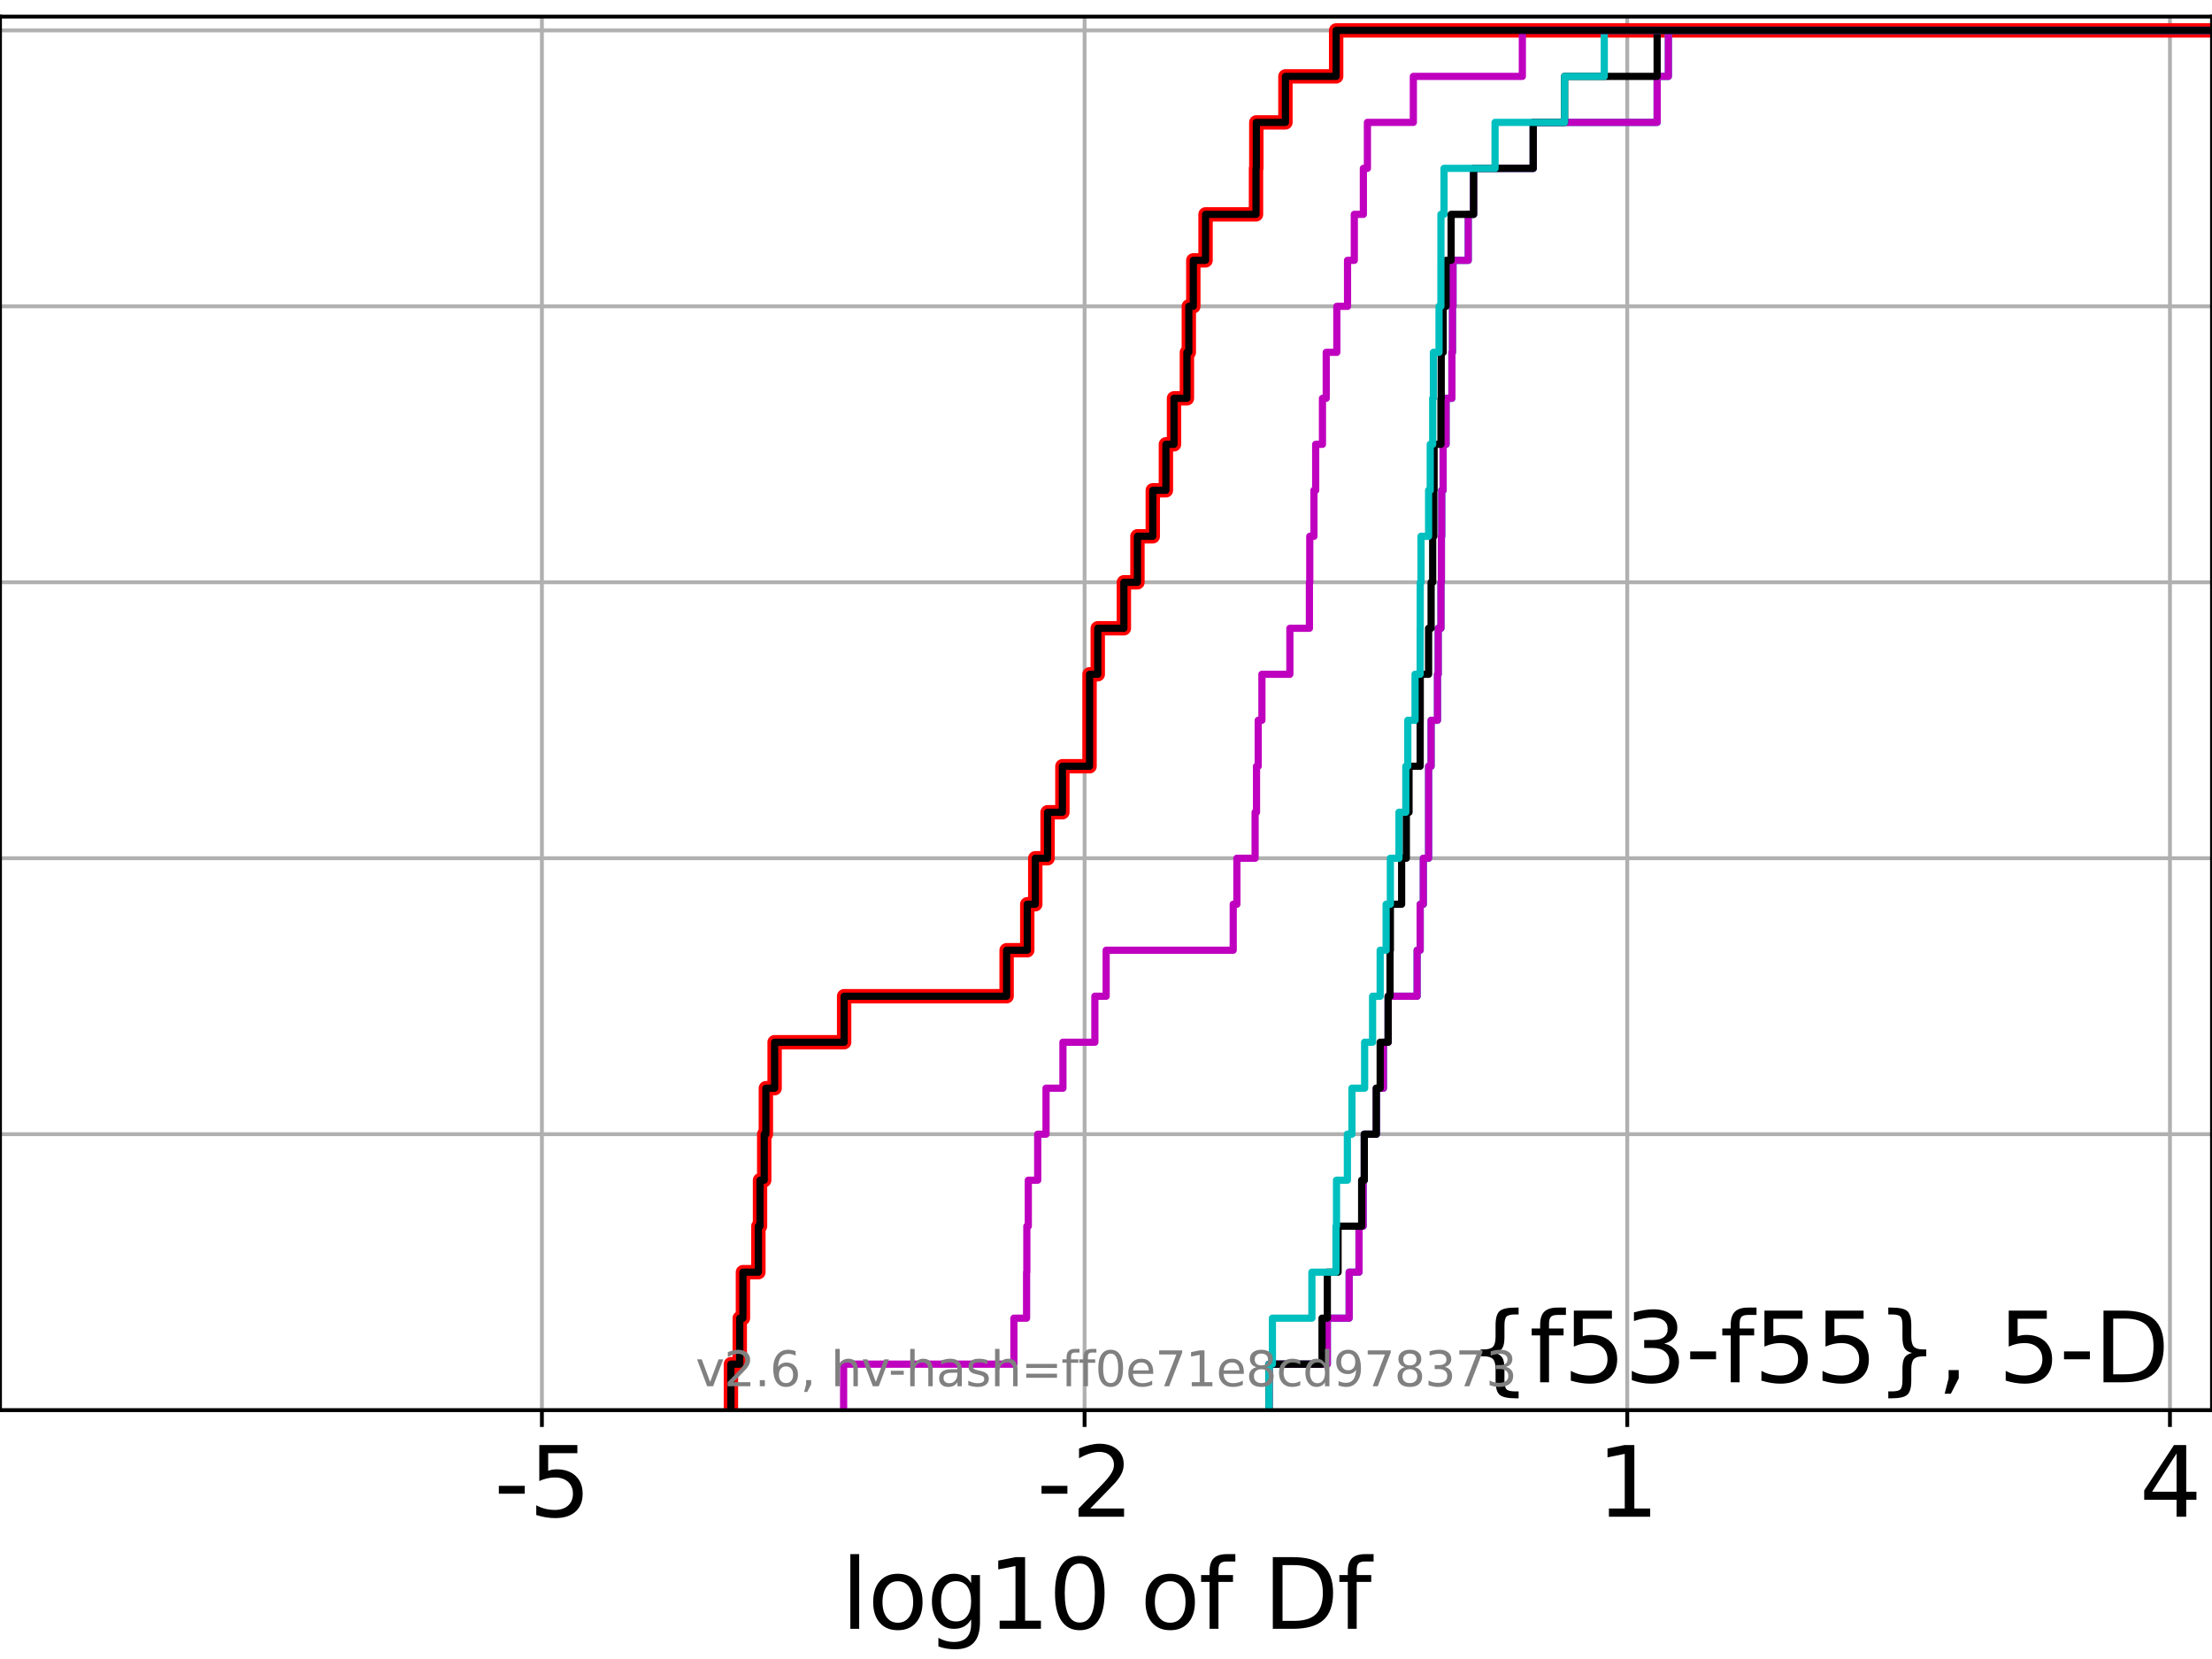 <?xml version="1.0" encoding="utf-8" standalone="no"?>
<!DOCTYPE svg PUBLIC "-//W3C//DTD SVG 1.1//EN"
  "http://www.w3.org/Graphics/SVG/1.1/DTD/svg11.dtd">
<svg xmlns:xlink="http://www.w3.org/1999/xlink" width="460.8pt" height="345.6pt" viewBox="0 0 460.8 345.6" xmlns="http://www.w3.org/2000/svg" version="1.1">
 <defs>
  <style type="text/css">*{stroke-linejoin: round; stroke-linecap: butt}</style>
 </defs>
 <g id="figure_1">
  <g id="patch_1">
   <path d="M 0 345.6 
L 460.8 345.6 
L 460.8 0 
L 0 0 
z
" style="fill: #ffffff"/>
  </g>
  <g id="axes_1">
   <g id="patch_2">
    <path d="M 0 293.76 
L 460.8 293.76 
L 460.8 3.456 
L 0 3.456 
z
" style="fill: #ffffff"/>
   </g>
   <g id="matplotlib.axis_1">
    <g id="xtick_1">
     <g id="line2d_1">
      <path d="M 112.888 293.76 
L 112.888 3.456 
" clip-path="url(#pc36788ad36)" style="fill: none; stroke: #b0b0b0; stroke-width: 0.8; stroke-linecap: square"/>
     </g>
     <g id="line2d_2">
      <defs>
       <path id="mce66dcac14" d="M 0 0 
L 0 3.5 
" style="stroke: #000000; stroke-width: 0.8"/>
      </defs>
      <g>
       <use xlink:href="#mce66dcac14" x="112.888" y="293.76" style="stroke: #000000; stroke-width: 0.8"/>
      </g>
     </g>
     <g id="text_1">
      <!-- -5 -->
      <g transform="translate(102.917 315.957) scale(0.2 -0.2)">
       <defs>
        <path id="DejaVuSans-2d" d="M 313 2009 
L 1997 2009 
L 1997 1497 
L 313 1497 
L 313 2009 
z
" transform="scale(0.016)"/>
        <path id="DejaVuSans-35" d="M 691 4666 
L 3169 4666 
L 3169 4134 
L 1269 4134 
L 1269 2991 
Q 1406 3038 1543 3061 
Q 1681 3084 1819 3084 
Q 2600 3084 3056 2656 
Q 3513 2228 3513 1497 
Q 3513 744 3044 326 
Q 2575 -91 1722 -91 
Q 1428 -91 1123 -41 
Q 819 9 494 109 
L 494 744 
Q 775 591 1075 516 
Q 1375 441 1709 441 
Q 2250 441 2565 725 
Q 2881 1009 2881 1497 
Q 2881 1984 2565 2268 
Q 2250 2553 1709 2553 
Q 1456 2553 1204 2497 
Q 953 2441 691 2322 
L 691 4666 
z
" transform="scale(0.016)"/>
       </defs>
       <use xlink:href="#DejaVuSans-2d"/>
       <use xlink:href="#DejaVuSans-35" x="36.084"/>
      </g>
     </g>
    </g>
    <g id="xtick_2">
     <g id="line2d_3">
      <path d="M 225.938 293.76 
L 225.938 3.456 
" clip-path="url(#pc36788ad36)" style="fill: none; stroke: #b0b0b0; stroke-width: 0.8; stroke-linecap: square"/>
     </g>
     <g id="line2d_4">
      <g>
       <use xlink:href="#mce66dcac14" x="225.938" y="293.76" style="stroke: #000000; stroke-width: 0.8"/>
      </g>
     </g>
     <g id="text_2">
      <!-- -2 -->
      <g transform="translate(215.968 315.957) scale(0.2 -0.2)">
       <defs>
        <path id="DejaVuSans-32" d="M 1228 531 
L 3431 531 
L 3431 0 
L 469 0 
L 469 531 
Q 828 903 1448 1529 
Q 2069 2156 2228 2338 
Q 2531 2678 2651 2914 
Q 2772 3150 2772 3378 
Q 2772 3750 2511 3984 
Q 2250 4219 1831 4219 
Q 1534 4219 1204 4116 
Q 875 4013 500 3803 
L 500 4441 
Q 881 4594 1212 4672 
Q 1544 4750 1819 4750 
Q 2544 4750 2975 4387 
Q 3406 4025 3406 3419 
Q 3406 3131 3298 2873 
Q 3191 2616 2906 2266 
Q 2828 2175 2409 1742 
Q 1991 1309 1228 531 
z
" transform="scale(0.016)"/>
       </defs>
       <use xlink:href="#DejaVuSans-2d"/>
       <use xlink:href="#DejaVuSans-32" x="36.084"/>
      </g>
     </g>
    </g>
    <g id="xtick_3">
     <g id="line2d_5">
      <path d="M 338.989 293.76 
L 338.989 3.456 
" clip-path="url(#pc36788ad36)" style="fill: none; stroke: #b0b0b0; stroke-width: 0.8; stroke-linecap: square"/>
     </g>
     <g id="line2d_6">
      <g>
       <use xlink:href="#mce66dcac14" x="338.989" y="293.76" style="stroke: #000000; stroke-width: 0.8"/>
      </g>
     </g>
     <g id="text_3">
      <!-- 1 -->
      <g transform="translate(332.626 315.957) scale(0.2 -0.2)">
       <defs>
        <path id="DejaVuSans-31" d="M 794 531 
L 1825 531 
L 1825 4091 
L 703 3866 
L 703 4441 
L 1819 4666 
L 2450 4666 
L 2450 531 
L 3481 531 
L 3481 0 
L 794 0 
L 794 531 
z
" transform="scale(0.016)"/>
       </defs>
       <use xlink:href="#DejaVuSans-31"/>
      </g>
     </g>
    </g>
    <g id="xtick_4">
     <g id="line2d_7">
      <path d="M 452.039 293.76 
L 452.039 3.456 
" clip-path="url(#pc36788ad36)" style="fill: none; stroke: #b0b0b0; stroke-width: 0.8; stroke-linecap: square"/>
     </g>
     <g id="line2d_8">
      <g>
       <use xlink:href="#mce66dcac14" x="452.039" y="293.76" style="stroke: #000000; stroke-width: 0.8"/>
      </g>
     </g>
     <g id="text_4">
      <!-- 4 -->
      <g transform="translate(445.677 315.957) scale(0.2 -0.2)">
       <defs>
        <path id="DejaVuSans-34" d="M 2419 4116 
L 825 1625 
L 2419 1625 
L 2419 4116 
z
M 2253 4666 
L 3047 4666 
L 3047 1625 
L 3713 1625 
L 3713 1100 
L 3047 1100 
L 3047 0 
L 2419 0 
L 2419 1100 
L 313 1100 
L 313 1709 
L 2253 4666 
z
" transform="scale(0.016)"/>
       </defs>
       <use xlink:href="#DejaVuSans-34"/>
      </g>
     </g>
    </g>
    <g id="text_5">
     <!-- log10 of Df -->
     <g transform="translate(175.214 339.313) scale(0.2 -0.2)">
      <defs>
       <path id="DejaVuSans-6c" d="M 603 4863 
L 1178 4863 
L 1178 0 
L 603 0 
L 603 4863 
z
" transform="scale(0.016)"/>
       <path id="DejaVuSans-6f" d="M 1959 3097 
Q 1497 3097 1228 2736 
Q 959 2375 959 1747 
Q 959 1119 1226 758 
Q 1494 397 1959 397 
Q 2419 397 2687 759 
Q 2956 1122 2956 1747 
Q 2956 2369 2687 2733 
Q 2419 3097 1959 3097 
z
M 1959 3584 
Q 2709 3584 3137 3096 
Q 3566 2609 3566 1747 
Q 3566 888 3137 398 
Q 2709 -91 1959 -91 
Q 1206 -91 779 398 
Q 353 888 353 1747 
Q 353 2609 779 3096 
Q 1206 3584 1959 3584 
z
" transform="scale(0.016)"/>
       <path id="DejaVuSans-67" d="M 2906 1791 
Q 2906 2416 2648 2759 
Q 2391 3103 1925 3103 
Q 1463 3103 1205 2759 
Q 947 2416 947 1791 
Q 947 1169 1205 825 
Q 1463 481 1925 481 
Q 2391 481 2648 825 
Q 2906 1169 2906 1791 
z
M 3481 434 
Q 3481 -459 3084 -895 
Q 2688 -1331 1869 -1331 
Q 1566 -1331 1297 -1286 
Q 1028 -1241 775 -1147 
L 775 -588 
Q 1028 -725 1275 -790 
Q 1522 -856 1778 -856 
Q 2344 -856 2625 -561 
Q 2906 -266 2906 331 
L 2906 616 
Q 2728 306 2450 153 
Q 2172 0 1784 0 
Q 1141 0 747 490 
Q 353 981 353 1791 
Q 353 2603 747 3093 
Q 1141 3584 1784 3584 
Q 2172 3584 2450 3431 
Q 2728 3278 2906 2969 
L 2906 3500 
L 3481 3500 
L 3481 434 
z
" transform="scale(0.016)"/>
       <path id="DejaVuSans-30" d="M 2034 4250 
Q 1547 4250 1301 3770 
Q 1056 3291 1056 2328 
Q 1056 1369 1301 889 
Q 1547 409 2034 409 
Q 2525 409 2770 889 
Q 3016 1369 3016 2328 
Q 3016 3291 2770 3770 
Q 2525 4250 2034 4250 
z
M 2034 4750 
Q 2819 4750 3233 4129 
Q 3647 3509 3647 2328 
Q 3647 1150 3233 529 
Q 2819 -91 2034 -91 
Q 1250 -91 836 529 
Q 422 1150 422 2328 
Q 422 3509 836 4129 
Q 1250 4750 2034 4750 
z
" transform="scale(0.016)"/>
       <path id="DejaVuSans-20" transform="scale(0.016)"/>
       <path id="DejaVuSans-66" d="M 2375 4863 
L 2375 4384 
L 1825 4384 
Q 1516 4384 1395 4259 
Q 1275 4134 1275 3809 
L 1275 3500 
L 2222 3500 
L 2222 3053 
L 1275 3053 
L 1275 0 
L 697 0 
L 697 3053 
L 147 3053 
L 147 3500 
L 697 3500 
L 697 3744 
Q 697 4328 969 4595 
Q 1241 4863 1831 4863 
L 2375 4863 
z
" transform="scale(0.016)"/>
       <path id="DejaVuSans-44" d="M 1259 4147 
L 1259 519 
L 2022 519 
Q 2988 519 3436 956 
Q 3884 1394 3884 2338 
Q 3884 3275 3436 3711 
Q 2988 4147 2022 4147 
L 1259 4147 
z
M 628 4666 
L 1925 4666 
Q 3281 4666 3915 4102 
Q 4550 3538 4550 2338 
Q 4550 1131 3912 565 
Q 3275 0 1925 0 
L 628 0 
L 628 4666 
z
" transform="scale(0.016)"/>
      </defs>
      <use xlink:href="#DejaVuSans-6c"/>
      <use xlink:href="#DejaVuSans-6f" x="27.783"/>
      <use xlink:href="#DejaVuSans-67" x="88.965"/>
      <use xlink:href="#DejaVuSans-31" x="152.441"/>
      <use xlink:href="#DejaVuSans-30" x="216.064"/>
      <use xlink:href="#DejaVuSans-20" x="279.688"/>
      <use xlink:href="#DejaVuSans-6f" x="311.475"/>
      <use xlink:href="#DejaVuSans-66" x="372.656"/>
      <use xlink:href="#DejaVuSans-20" x="407.861"/>
      <use xlink:href="#DejaVuSans-44" x="439.648"/>
      <use xlink:href="#DejaVuSans-66" x="516.65"/>
     </g>
    </g>
   </g>
   <g id="matplotlib.axis_2">
    <g id="ytick_1">
     <g id="line2d_9">
      <path d="M 0 293.76 
L 460.8 293.76 
" clip-path="url(#pc36788ad36)" style="fill: none; stroke: #b0b0b0; stroke-width: 0.8; stroke-linecap: square"/>
     </g>
     <g id="line2d_10">
      <defs>
       <path id="m2deb94851a" d="M 0 0 
L -3.5 0 
" style="stroke: #000000; stroke-width: 0.8"/>
      </defs>
      <g>
       <use xlink:href="#m2deb94851a" x="0" y="293.76" style="stroke: #000000; stroke-width: 0.8"/>
      </g>
     </g>
    </g>
    <g id="ytick_2">
     <g id="line2d_11">
      <path d="M 0 236.274 
L 460.8 236.274 
" clip-path="url(#pc36788ad36)" style="fill: none; stroke: #b0b0b0; stroke-width: 0.8; stroke-linecap: square"/>
     </g>
     <g id="line2d_12">
      <g>
       <use xlink:href="#m2deb94851a" x="0" y="236.274" style="stroke: #000000; stroke-width: 0.8"/>
      </g>
     </g>
    </g>
    <g id="ytick_3">
     <g id="line2d_13">
      <path d="M 0 178.788 
L 460.8 178.788 
" clip-path="url(#pc36788ad36)" style="fill: none; stroke: #b0b0b0; stroke-width: 0.8; stroke-linecap: square"/>
     </g>
     <g id="line2d_14">
      <g>
       <use xlink:href="#m2deb94851a" x="0" y="178.788" style="stroke: #000000; stroke-width: 0.8"/>
      </g>
     </g>
    </g>
    <g id="ytick_4">
     <g id="line2d_15">
      <path d="M 0 121.302 
L 460.8 121.302 
" clip-path="url(#pc36788ad36)" style="fill: none; stroke: #b0b0b0; stroke-width: 0.8; stroke-linecap: square"/>
     </g>
     <g id="line2d_16">
      <g>
       <use xlink:href="#m2deb94851a" x="0" y="121.302" style="stroke: #000000; stroke-width: 0.8"/>
      </g>
     </g>
    </g>
    <g id="ytick_5">
     <g id="line2d_17">
      <path d="M 0 63.816 
L 460.8 63.816 
" clip-path="url(#pc36788ad36)" style="fill: none; stroke: #b0b0b0; stroke-width: 0.8; stroke-linecap: square"/>
     </g>
     <g id="line2d_18">
      <g>
       <use xlink:href="#m2deb94851a" x="0" y="63.816" style="stroke: #000000; stroke-width: 0.8"/>
      </g>
     </g>
    </g>
    <g id="ytick_6">
     <g id="line2d_19">
      <path d="M 0 6.33 
L 460.8 6.33 
" clip-path="url(#pc36788ad36)" style="fill: none; stroke: #b0b0b0; stroke-width: 0.8; stroke-linecap: square"/>
     </g>
     <g id="line2d_20">
      <g>
       <use xlink:href="#m2deb94851a" x="0" y="6.33" style="stroke: #000000; stroke-width: 0.8"/>
      </g>
     </g>
    </g>
   </g>
   <g id="line2d_21">
    <path d="M 152.264 293.76 
L 152.264 284.179 
L 154.103 284.179 
L 154.103 274.598 
L 154.769 274.598 
L 154.769 265.017 
L 157.984 265.017 
L 157.984 255.436 
L 158.327 255.436 
L 158.327 245.855 
L 159.199 245.855 
L 159.199 236.274 
L 159.544 236.274 
L 159.544 226.693 
L 161.368 226.693 
L 161.368 217.112 
L 175.848 217.112 
L 175.848 207.531 
L 209.696 207.531 
L 209.696 197.95 
L 213.998 197.95 
L 213.998 188.369 
L 215.667 188.369 
L 215.667 178.788 
L 218.23 178.788 
L 218.23 169.207 
L 221.316 169.207 
L 221.316 159.626 
L 226.973 159.626 
L 226.973 150.045 
L 226.974 150.045 
L 226.974 140.464 
L 228.683 140.464 
L 228.683 130.883 
L 234.122 130.883 
L 234.122 121.302 
L 236.949 121.302 
L 236.949 111.721 
L 240.146 111.721 
L 240.146 102.14 
L 242.88 102.14 
L 242.88 92.559 
L 244.566 92.559 
L 244.566 82.978 
L 247.257 82.978 
L 247.257 73.397 
L 247.651 73.397 
L 247.651 63.816 
L 248.589 63.816 
L 248.589 54.235 
L 251.137 54.235 
L 251.137 44.654 
L 261.649 44.654 
L 261.649 35.073 
L 261.714 35.073 
L 261.714 25.492 
L 267.778 25.492 
L 267.778 15.911 
L 278.344 15.911 
L 278.344 6.33 
L 278.344 6.33 
L 278.344 6.33 
L 460.8 6.33 
" clip-path="url(#pc36788ad36)" style="fill: none; stroke: #ff0000; stroke-width: 3; stroke-linecap: square"/>
   </g>
   <g id="line2d_22">
    <path d="M 264.355 293.76 
L 264.355 284.179 
L 276.509 284.179 
L 276.509 274.598 
L 281.056 274.598 
L 281.056 265.017 
L 283.108 265.017 
L 283.108 255.436 
L 283.974 255.436 
L 283.974 245.855 
L 284.209 245.855 
L 284.209 236.274 
L 286.711 236.274 
L 286.711 226.693 
L 288.196 226.693 
L 288.196 217.112 
L 289.178 217.112 
L 289.178 207.531 
L 295.214 207.531 
L 295.214 197.95 
L 295.848 197.95 
L 295.848 188.369 
L 296.505 188.369 
L 296.505 178.788 
L 297.604 178.788 
L 297.604 169.207 
L 297.604 169.207 
L 297.604 159.626 
L 298.127 159.626 
L 298.127 150.045 
L 299.454 150.045 
L 299.454 140.464 
L 299.608 140.464 
L 299.608 130.883 
L 300.18 130.883 
L 300.18 121.302 
L 300.267 121.302 
L 300.267 111.721 
L 300.336 111.721 
L 300.336 102.14 
L 300.625 102.14 
L 300.625 92.559 
L 301.242 92.559 
L 301.242 82.978 
L 302.459 82.978 
L 302.459 73.397 
L 302.579 73.397 
L 302.579 63.816 
L 302.685 63.816 
L 302.685 54.235 
L 305.864 54.235 
L 305.864 44.654 
L 306.974 44.654 
L 306.974 35.073 
L 319.398 35.073 
L 319.398 25.492 
L 345.214 25.492 
L 345.214 15.911 
L 347.556 15.911 
L 347.556 6.33 
L 347.556 6.33 
L 347.556 6.33 
L 460.8 6.33 
" clip-path="url(#pc36788ad36)" style="fill: none; stroke: #00bfbf; stroke-width: 1.5; stroke-linecap: square"/>
   </g>
   <g id="line2d_23">
    <path d="M 264.355 293.76 
L 264.355 284.179 
L 276.509 284.179 
L 276.509 274.598 
L 281.056 274.598 
L 281.056 265.017 
L 283.108 265.017 
L 283.108 255.436 
L 283.974 255.436 
L 283.974 245.855 
L 284.209 245.855 
L 284.209 236.274 
L 286.711 236.274 
L 286.711 226.693 
L 288.196 226.693 
L 288.196 217.112 
L 289.178 217.112 
L 289.178 207.531 
L 295.214 207.531 
L 295.214 197.95 
L 295.848 197.95 
L 295.848 188.369 
L 296.505 188.369 
L 296.505 178.788 
L 297.604 178.788 
L 297.604 169.207 
L 297.604 169.207 
L 297.604 159.626 
L 298.127 159.626 
L 298.127 150.045 
L 299.454 150.045 
L 299.454 140.464 
L 299.608 140.464 
L 299.608 130.883 
L 300.18 130.883 
L 300.18 121.302 
L 300.267 121.302 
L 300.267 111.721 
L 300.336 111.721 
L 300.336 102.14 
L 300.625 102.14 
L 300.625 92.559 
L 301.242 92.559 
L 301.242 82.978 
L 302.459 82.978 
L 302.459 73.397 
L 302.579 73.397 
L 302.579 63.816 
L 302.685 63.816 
L 302.685 54.235 
L 305.864 54.235 
L 305.864 44.654 
L 306.974 44.654 
L 306.974 35.073 
L 319.398 35.073 
L 319.398 25.492 
L 345.214 25.492 
L 345.214 15.911 
L 347.556 15.911 
L 347.556 6.33 
L 347.556 6.33 
L 347.556 6.33 
L 460.8 6.33 
" clip-path="url(#pc36788ad36)" style="fill: none; stroke: #bf00bf; stroke-width: 1.5; stroke-linecap: square"/>
   </g>
   <g id="line2d_24">
    <path d="M 264.355 293.76 
L 264.355 284.179 
L 275.404 284.179 
L 275.404 274.598 
L 276.509 274.598 
L 276.509 265.017 
L 278.743 265.017 
L 278.743 255.436 
L 283.658 255.436 
L 283.658 245.855 
L 284.209 245.855 
L 284.209 236.274 
L 286.711 236.274 
L 286.711 226.693 
L 287.515 226.693 
L 287.515 217.112 
L 289.178 217.112 
L 289.178 207.531 
L 289.572 207.531 
L 289.572 197.95 
L 289.638 197.95 
L 289.638 188.369 
L 291.986 188.369 
L 291.986 178.788 
L 292.964 178.788 
L 292.964 169.207 
L 293.525 169.207 
L 293.525 159.626 
L 295.848 159.626 
L 295.848 150.045 
L 295.864 150.045 
L 295.864 140.464 
L 297.604 140.464 
L 297.604 130.883 
L 298.127 130.883 
L 298.127 121.302 
L 298.454 121.302 
L 298.454 111.721 
L 298.69 111.721 
L 298.69 102.14 
L 298.743 102.14 
L 298.743 92.559 
L 300.18 92.559 
L 300.18 82.978 
L 300.232 82.978 
L 300.232 73.397 
L 300.643 73.397 
L 300.643 63.816 
L 301.242 63.816 
L 301.242 54.235 
L 302.295 54.235 
L 302.295 44.654 
L 306.974 44.654 
L 306.974 35.073 
L 319.398 35.073 
L 319.398 25.492 
L 325.929 25.492 
L 325.929 15.911 
L 345.214 15.911 
L 345.214 6.33 
L 345.214 6.33 
L 345.214 6.33 
L 460.8 6.33 
" clip-path="url(#pc36788ad36)" style="fill: none; stroke: #000000; stroke-width: 1.5; stroke-linecap: square"/>
   </g>
   <g id="line2d_25">
    <path d="M 264.355 293.76 
L 264.355 284.179 
L 265.069 284.179 
L 265.069 274.598 
L 273.292 274.598 
L 273.292 265.017 
L 278.309 265.017 
L 278.309 255.436 
L 278.419 255.436 
L 278.419 245.855 
L 280.685 245.855 
L 280.685 236.274 
L 281.633 236.274 
L 281.633 226.693 
L 284.278 226.693 
L 284.278 217.112 
L 285.932 217.112 
L 285.932 207.531 
L 287.515 207.531 
L 287.515 197.95 
L 288.756 197.95 
L 288.756 188.369 
L 289.638 188.369 
L 289.638 178.788 
L 291.433 178.788 
L 291.433 169.207 
L 292.858 169.207 
L 292.858 159.626 
L 293.271 159.626 
L 293.271 150.045 
L 294.78 150.045 
L 294.78 140.464 
L 295.848 140.464 
L 295.848 130.883 
L 295.864 130.883 
L 295.864 121.302 
L 296.026 121.302 
L 296.026 111.721 
L 297.604 111.721 
L 297.604 102.14 
L 297.944 102.14 
L 297.944 92.559 
L 298.454 92.559 
L 298.454 82.978 
L 298.604 82.978 
L 298.604 73.397 
L 299.778 73.397 
L 299.778 63.816 
L 300.166 63.816 
L 300.166 54.235 
L 300.172 54.235 
L 300.172 44.654 
L 300.818 44.654 
L 300.818 35.073 
L 311.448 35.073 
L 311.448 25.492 
L 325.929 25.492 
L 325.929 15.911 
L 334.2 15.911 
L 334.2 6.33 
L 334.2 6.33 
L 334.2 6.33 
L 460.8 6.33 
" clip-path="url(#pc36788ad36)" style="fill: none; stroke: #00bfbf; stroke-width: 1.5; stroke-linecap: square"/>
   </g>
   <g id="line2d_26">
    <path d="M 175.74 293.76 
L 175.74 284.179 
L 211.212 284.179 
L 211.212 274.598 
L 213.855 274.598 
L 213.855 265.017 
L 213.908 265.017 
L 213.908 255.436 
L 214.215 255.436 
L 214.215 245.855 
L 216.174 245.855 
L 216.174 236.274 
L 217.907 236.274 
L 217.907 226.693 
L 221.43 226.693 
L 221.43 217.112 
L 228.081 217.112 
L 228.081 207.531 
L 230.432 207.531 
L 230.432 197.95 
L 256.902 197.95 
L 256.902 188.369 
L 257.664 188.369 
L 257.664 178.788 
L 261.46 178.788 
L 261.46 169.207 
L 261.755 169.207 
L 261.755 159.626 
L 262.108 159.626 
L 262.108 150.045 
L 262.882 150.045 
L 262.882 140.464 
L 268.703 140.464 
L 268.703 130.883 
L 272.775 130.883 
L 272.775 121.302 
L 272.849 121.302 
L 272.849 111.721 
L 273.72 111.721 
L 273.72 102.14 
L 274.08 102.14 
L 274.08 92.559 
L 275.493 92.559 
L 275.493 82.978 
L 276.276 82.978 
L 276.276 73.397 
L 278.484 73.397 
L 278.484 63.816 
L 280.716 63.816 
L 280.716 54.235 
L 282.127 54.235 
L 282.127 44.654 
L 284.014 44.654 
L 284.014 35.073 
L 284.856 35.073 
L 284.856 25.492 
L 294.426 25.492 
L 294.426 15.911 
L 317.133 15.911 
L 317.133 6.33 
L 317.133 6.33 
L 317.133 6.33 
L 460.8 6.33 
" clip-path="url(#pc36788ad36)" style="fill: none; stroke: #bf00bf; stroke-width: 1.5; stroke-linecap: square"/>
   </g>
   <g id="line2d_27">
    <path d="M 152.264 293.76 
L 152.264 284.179 
L 154.103 284.179 
L 154.103 274.598 
L 154.769 274.598 
L 154.769 265.017 
L 157.984 265.017 
L 157.984 255.436 
L 158.327 255.436 
L 158.327 245.855 
L 159.199 245.855 
L 159.199 236.274 
L 159.544 236.274 
L 159.544 226.693 
L 161.368 226.693 
L 161.368 217.112 
L 175.848 217.112 
L 175.848 207.531 
L 209.696 207.531 
L 209.696 197.95 
L 213.998 197.95 
L 213.998 188.369 
L 215.667 188.369 
L 215.667 178.788 
L 218.23 178.788 
L 218.23 169.207 
L 221.316 169.207 
L 221.316 159.626 
L 226.973 159.626 
L 226.973 150.045 
L 226.974 150.045 
L 226.974 140.464 
L 228.683 140.464 
L 228.683 130.883 
L 234.122 130.883 
L 234.122 121.302 
L 236.949 121.302 
L 236.949 111.721 
L 240.146 111.721 
L 240.146 102.14 
L 242.88 102.14 
L 242.88 92.559 
L 244.566 92.559 
L 244.566 82.978 
L 247.257 82.978 
L 247.257 73.397 
L 247.651 73.397 
L 247.651 63.816 
L 248.589 63.816 
L 248.589 54.235 
L 251.137 54.235 
L 251.137 44.654 
L 261.649 44.654 
L 261.649 35.073 
L 261.714 35.073 
L 261.714 25.492 
L 267.778 25.492 
L 267.778 15.911 
L 278.344 15.911 
L 278.344 6.33 
L 278.344 6.33 
L 278.344 6.33 
L 460.8 6.33 
" clip-path="url(#pc36788ad36)" style="fill: none; stroke: #000000; stroke-width: 1.5; stroke-linecap: square"/>
   </g>
   <g id="patch_3">
    <path d="M 0 293.76 
L 0 3.456 
" style="fill: none; stroke: #000000; stroke-width: 0.8; stroke-linejoin: miter; stroke-linecap: square"/>
   </g>
   <g id="patch_4">
    <path d="M 460.8 293.76 
L 460.8 3.456 
" style="fill: none; stroke: #000000; stroke-width: 0.8; stroke-linejoin: miter; stroke-linecap: square"/>
   </g>
   <g id="patch_5">
    <path d="M 0 293.76 
L 460.8 293.76 
" style="fill: none; stroke: #000000; stroke-width: 0.8; stroke-linejoin: miter; stroke-linecap: square"/>
   </g>
   <g id="patch_6">
    <path d="M 0 3.456 
L 460.8 3.456 
" style="fill: none; stroke: #000000; stroke-width: 0.8; stroke-linejoin: miter; stroke-linecap: square"/>
   </g>
   <g id="text_6">
    <!-- {f53-f55}, 5-D -->
    <g transform="translate(305.884 287.954) scale(0.2 -0.2)">
     <defs>
      <path id="DejaVuSans-7b" d="M 3272 -594 
L 3272 -1044 
L 3078 -1044 
Q 2300 -1044 2036 -812 
Q 1772 -581 1772 109 
L 1772 856 
Q 1772 1328 1603 1509 
Q 1434 1691 991 1691 
L 800 1691 
L 800 2138 
L 991 2138 
Q 1438 2138 1605 2317 
Q 1772 2497 1772 2963 
L 1772 3713 
Q 1772 4403 2036 4633 
Q 2300 4863 3078 4863 
L 3272 4863 
L 3272 4416 
L 3059 4416 
Q 2619 4416 2484 4278 
Q 2350 4141 2350 3700 
L 2350 2925 
Q 2350 2434 2208 2212 
Q 2066 1991 1722 1913 
Q 2069 1828 2209 1606 
Q 2350 1384 2350 897 
L 2350 122 
Q 2350 -319 2484 -456 
Q 2619 -594 3059 -594 
L 3272 -594 
z
" transform="scale(0.016)"/>
      <path id="DejaVuSans-33" d="M 2597 2516 
Q 3050 2419 3304 2112 
Q 3559 1806 3559 1356 
Q 3559 666 3084 287 
Q 2609 -91 1734 -91 
Q 1441 -91 1130 -33 
Q 819 25 488 141 
L 488 750 
Q 750 597 1062 519 
Q 1375 441 1716 441 
Q 2309 441 2620 675 
Q 2931 909 2931 1356 
Q 2931 1769 2642 2001 
Q 2353 2234 1838 2234 
L 1294 2234 
L 1294 2753 
L 1863 2753 
Q 2328 2753 2575 2939 
Q 2822 3125 2822 3475 
Q 2822 3834 2567 4026 
Q 2313 4219 1838 4219 
Q 1578 4219 1281 4162 
Q 984 4106 628 3988 
L 628 4550 
Q 988 4650 1302 4700 
Q 1616 4750 1894 4750 
Q 2613 4750 3031 4423 
Q 3450 4097 3450 3541 
Q 3450 3153 3228 2886 
Q 3006 2619 2597 2516 
z
" transform="scale(0.016)"/>
      <path id="DejaVuSans-7d" d="M 800 -594 
L 1019 -594 
Q 1456 -594 1589 -459 
Q 1722 -325 1722 122 
L 1722 897 
Q 1722 1384 1862 1606 
Q 2003 1828 2350 1913 
Q 2003 1991 1862 2212 
Q 1722 2434 1722 2925 
L 1722 3700 
Q 1722 4144 1589 4280 
Q 1456 4416 1019 4416 
L 800 4416 
L 800 4863 
L 997 4863 
Q 1775 4863 2036 4633 
Q 2297 4403 2297 3713 
L 2297 2963 
Q 2297 2497 2465 2317 
Q 2634 2138 3078 2138 
L 3272 2138 
L 3272 1691 
L 3078 1691 
Q 2634 1691 2465 1509 
Q 2297 1328 2297 856 
L 2297 109 
Q 2297 -581 2036 -812 
Q 1775 -1044 997 -1044 
L 800 -1044 
L 800 -594 
z
" transform="scale(0.016)"/>
      <path id="DejaVuSans-2c" d="M 750 794 
L 1409 794 
L 1409 256 
L 897 -744 
L 494 -744 
L 750 256 
L 750 794 
z
" transform="scale(0.016)"/>
     </defs>
     <use xlink:href="#DejaVuSans-7b"/>
     <use xlink:href="#DejaVuSans-66" x="63.623"/>
     <use xlink:href="#DejaVuSans-35" x="98.828"/>
     <use xlink:href="#DejaVuSans-33" x="162.451"/>
     <use xlink:href="#DejaVuSans-2d" x="226.074"/>
     <use xlink:href="#DejaVuSans-66" x="262.158"/>
     <use xlink:href="#DejaVuSans-35" x="297.363"/>
     <use xlink:href="#DejaVuSans-35" x="360.986"/>
     <use xlink:href="#DejaVuSans-7d" x="424.609"/>
     <use xlink:href="#DejaVuSans-2c" x="488.232"/>
     <use xlink:href="#DejaVuSans-20" x="520.02"/>
     <use xlink:href="#DejaVuSans-35" x="551.807"/>
     <use xlink:href="#DejaVuSans-2d" x="615.43"/>
     <use xlink:href="#DejaVuSans-44" x="651.514"/>
    </g>
   </g>
   <g id="text_7">
    <!-- v2.6, hv-hash=ff0e71e8cd978373 -->
    <g style="fill: #808080" transform="translate(144.905 288.777) scale(0.1 -0.1)">
     <defs>
      <path id="DejaVuSans-76" d="M 191 3500 
L 800 3500 
L 1894 563 
L 2988 3500 
L 3597 3500 
L 2284 0 
L 1503 0 
L 191 3500 
z
" transform="scale(0.016)"/>
      <path id="DejaVuSans-2e" d="M 684 794 
L 1344 794 
L 1344 0 
L 684 0 
L 684 794 
z
" transform="scale(0.016)"/>
      <path id="DejaVuSans-36" d="M 2113 2584 
Q 1688 2584 1439 2293 
Q 1191 2003 1191 1497 
Q 1191 994 1439 701 
Q 1688 409 2113 409 
Q 2538 409 2786 701 
Q 3034 994 3034 1497 
Q 3034 2003 2786 2293 
Q 2538 2584 2113 2584 
z
M 3366 4563 
L 3366 3988 
Q 3128 4100 2886 4159 
Q 2644 4219 2406 4219 
Q 1781 4219 1451 3797 
Q 1122 3375 1075 2522 
Q 1259 2794 1537 2939 
Q 1816 3084 2150 3084 
Q 2853 3084 3261 2657 
Q 3669 2231 3669 1497 
Q 3669 778 3244 343 
Q 2819 -91 2113 -91 
Q 1303 -91 875 529 
Q 447 1150 447 2328 
Q 447 3434 972 4092 
Q 1497 4750 2381 4750 
Q 2619 4750 2861 4703 
Q 3103 4656 3366 4563 
z
" transform="scale(0.016)"/>
      <path id="DejaVuSans-68" d="M 3513 2113 
L 3513 0 
L 2938 0 
L 2938 2094 
Q 2938 2591 2744 2837 
Q 2550 3084 2163 3084 
Q 1697 3084 1428 2787 
Q 1159 2491 1159 1978 
L 1159 0 
L 581 0 
L 581 4863 
L 1159 4863 
L 1159 2956 
Q 1366 3272 1645 3428 
Q 1925 3584 2291 3584 
Q 2894 3584 3203 3211 
Q 3513 2838 3513 2113 
z
" transform="scale(0.016)"/>
      <path id="DejaVuSans-61" d="M 2194 1759 
Q 1497 1759 1228 1600 
Q 959 1441 959 1056 
Q 959 750 1161 570 
Q 1363 391 1709 391 
Q 2188 391 2477 730 
Q 2766 1069 2766 1631 
L 2766 1759 
L 2194 1759 
z
M 3341 1997 
L 3341 0 
L 2766 0 
L 2766 531 
Q 2569 213 2275 61 
Q 1981 -91 1556 -91 
Q 1019 -91 701 211 
Q 384 513 384 1019 
Q 384 1609 779 1909 
Q 1175 2209 1959 2209 
L 2766 2209 
L 2766 2266 
Q 2766 2663 2505 2880 
Q 2244 3097 1772 3097 
Q 1472 3097 1187 3025 
Q 903 2953 641 2809 
L 641 3341 
Q 956 3463 1253 3523 
Q 1550 3584 1831 3584 
Q 2591 3584 2966 3190 
Q 3341 2797 3341 1997 
z
" transform="scale(0.016)"/>
      <path id="DejaVuSans-73" d="M 2834 3397 
L 2834 2853 
Q 2591 2978 2328 3040 
Q 2066 3103 1784 3103 
Q 1356 3103 1142 2972 
Q 928 2841 928 2578 
Q 928 2378 1081 2264 
Q 1234 2150 1697 2047 
L 1894 2003 
Q 2506 1872 2764 1633 
Q 3022 1394 3022 966 
Q 3022 478 2636 193 
Q 2250 -91 1575 -91 
Q 1294 -91 989 -36 
Q 684 19 347 128 
L 347 722 
Q 666 556 975 473 
Q 1284 391 1588 391 
Q 1994 391 2212 530 
Q 2431 669 2431 922 
Q 2431 1156 2273 1281 
Q 2116 1406 1581 1522 
L 1381 1569 
Q 847 1681 609 1914 
Q 372 2147 372 2553 
Q 372 3047 722 3315 
Q 1072 3584 1716 3584 
Q 2034 3584 2315 3537 
Q 2597 3491 2834 3397 
z
" transform="scale(0.016)"/>
      <path id="DejaVuSans-3d" d="M 678 2906 
L 4684 2906 
L 4684 2381 
L 678 2381 
L 678 2906 
z
M 678 1631 
L 4684 1631 
L 4684 1100 
L 678 1100 
L 678 1631 
z
" transform="scale(0.016)"/>
      <path id="DejaVuSans-65" d="M 3597 1894 
L 3597 1613 
L 953 1613 
Q 991 1019 1311 708 
Q 1631 397 2203 397 
Q 2534 397 2845 478 
Q 3156 559 3463 722 
L 3463 178 
Q 3153 47 2828 -22 
Q 2503 -91 2169 -91 
Q 1331 -91 842 396 
Q 353 884 353 1716 
Q 353 2575 817 3079 
Q 1281 3584 2069 3584 
Q 2775 3584 3186 3129 
Q 3597 2675 3597 1894 
z
M 3022 2063 
Q 3016 2534 2758 2815 
Q 2500 3097 2075 3097 
Q 1594 3097 1305 2825 
Q 1016 2553 972 2059 
L 3022 2063 
z
" transform="scale(0.016)"/>
      <path id="DejaVuSans-37" d="M 525 4666 
L 3525 4666 
L 3525 4397 
L 1831 0 
L 1172 0 
L 2766 4134 
L 525 4134 
L 525 4666 
z
" transform="scale(0.016)"/>
      <path id="DejaVuSans-38" d="M 2034 2216 
Q 1584 2216 1326 1975 
Q 1069 1734 1069 1313 
Q 1069 891 1326 650 
Q 1584 409 2034 409 
Q 2484 409 2743 651 
Q 3003 894 3003 1313 
Q 3003 1734 2745 1975 
Q 2488 2216 2034 2216 
z
M 1403 2484 
Q 997 2584 770 2862 
Q 544 3141 544 3541 
Q 544 4100 942 4425 
Q 1341 4750 2034 4750 
Q 2731 4750 3128 4425 
Q 3525 4100 3525 3541 
Q 3525 3141 3298 2862 
Q 3072 2584 2669 2484 
Q 3125 2378 3379 2068 
Q 3634 1759 3634 1313 
Q 3634 634 3220 271 
Q 2806 -91 2034 -91 
Q 1263 -91 848 271 
Q 434 634 434 1313 
Q 434 1759 690 2068 
Q 947 2378 1403 2484 
z
M 1172 3481 
Q 1172 3119 1398 2916 
Q 1625 2713 2034 2713 
Q 2441 2713 2670 2916 
Q 2900 3119 2900 3481 
Q 2900 3844 2670 4047 
Q 2441 4250 2034 4250 
Q 1625 4250 1398 4047 
Q 1172 3844 1172 3481 
z
" transform="scale(0.016)"/>
      <path id="DejaVuSans-63" d="M 3122 3366 
L 3122 2828 
Q 2878 2963 2633 3030 
Q 2388 3097 2138 3097 
Q 1578 3097 1268 2742 
Q 959 2388 959 1747 
Q 959 1106 1268 751 
Q 1578 397 2138 397 
Q 2388 397 2633 464 
Q 2878 531 3122 666 
L 3122 134 
Q 2881 22 2623 -34 
Q 2366 -91 2075 -91 
Q 1284 -91 818 406 
Q 353 903 353 1747 
Q 353 2603 823 3093 
Q 1294 3584 2113 3584 
Q 2378 3584 2631 3529 
Q 2884 3475 3122 3366 
z
" transform="scale(0.016)"/>
      <path id="DejaVuSans-64" d="M 2906 2969 
L 2906 4863 
L 3481 4863 
L 3481 0 
L 2906 0 
L 2906 525 
Q 2725 213 2448 61 
Q 2172 -91 1784 -91 
Q 1150 -91 751 415 
Q 353 922 353 1747 
Q 353 2572 751 3078 
Q 1150 3584 1784 3584 
Q 2172 3584 2448 3432 
Q 2725 3281 2906 2969 
z
M 947 1747 
Q 947 1113 1208 752 
Q 1469 391 1925 391 
Q 2381 391 2643 752 
Q 2906 1113 2906 1747 
Q 2906 2381 2643 2742 
Q 2381 3103 1925 3103 
Q 1469 3103 1208 2742 
Q 947 2381 947 1747 
z
" transform="scale(0.016)"/>
      <path id="DejaVuSans-39" d="M 703 97 
L 703 672 
Q 941 559 1184 500 
Q 1428 441 1663 441 
Q 2288 441 2617 861 
Q 2947 1281 2994 2138 
Q 2813 1869 2534 1725 
Q 2256 1581 1919 1581 
Q 1219 1581 811 2004 
Q 403 2428 403 3163 
Q 403 3881 828 4315 
Q 1253 4750 1959 4750 
Q 2769 4750 3195 4129 
Q 3622 3509 3622 2328 
Q 3622 1225 3098 567 
Q 2575 -91 1691 -91 
Q 1453 -91 1209 -44 
Q 966 3 703 97 
z
M 1959 2075 
Q 2384 2075 2632 2365 
Q 2881 2656 2881 3163 
Q 2881 3666 2632 3958 
Q 2384 4250 1959 4250 
Q 1534 4250 1286 3958 
Q 1038 3666 1038 3163 
Q 1038 2656 1286 2365 
Q 1534 2075 1959 2075 
z
" transform="scale(0.016)"/>
     </defs>
     <use xlink:href="#DejaVuSans-76"/>
     <use xlink:href="#DejaVuSans-32" x="59.18"/>
     <use xlink:href="#DejaVuSans-2e" x="122.803"/>
     <use xlink:href="#DejaVuSans-36" x="154.59"/>
     <use xlink:href="#DejaVuSans-2c" x="218.213"/>
     <use xlink:href="#DejaVuSans-20" x="250"/>
     <use xlink:href="#DejaVuSans-68" x="281.787"/>
     <use xlink:href="#DejaVuSans-76" x="345.166"/>
     <use xlink:href="#DejaVuSans-2d" x="401.721"/>
     <use xlink:href="#DejaVuSans-68" x="437.805"/>
     <use xlink:href="#DejaVuSans-61" x="501.184"/>
     <use xlink:href="#DejaVuSans-73" x="562.463"/>
     <use xlink:href="#DejaVuSans-68" x="614.562"/>
     <use xlink:href="#DejaVuSans-3d" x="677.941"/>
     <use xlink:href="#DejaVuSans-66" x="761.73"/>
     <use xlink:href="#DejaVuSans-66" x="796.936"/>
     <use xlink:href="#DejaVuSans-30" x="832.141"/>
     <use xlink:href="#DejaVuSans-65" x="895.764"/>
     <use xlink:href="#DejaVuSans-37" x="957.287"/>
     <use xlink:href="#DejaVuSans-31" x="1020.91"/>
     <use xlink:href="#DejaVuSans-65" x="1084.533"/>
     <use xlink:href="#DejaVuSans-38" x="1146.057"/>
     <use xlink:href="#DejaVuSans-63" x="1209.68"/>
     <use xlink:href="#DejaVuSans-64" x="1264.66"/>
     <use xlink:href="#DejaVuSans-39" x="1328.137"/>
     <use xlink:href="#DejaVuSans-37" x="1391.76"/>
     <use xlink:href="#DejaVuSans-38" x="1455.383"/>
     <use xlink:href="#DejaVuSans-33" x="1519.006"/>
     <use xlink:href="#DejaVuSans-37" x="1582.629"/>
     <use xlink:href="#DejaVuSans-33" x="1646.252"/>
    </g>
   </g>
  </g>
 </g>
 <defs>
  <clipPath id="pc36788ad36">
   <rect x="0" y="3.456" width="460.8" height="290.304"/>
  </clipPath>
 </defs>
</svg>
